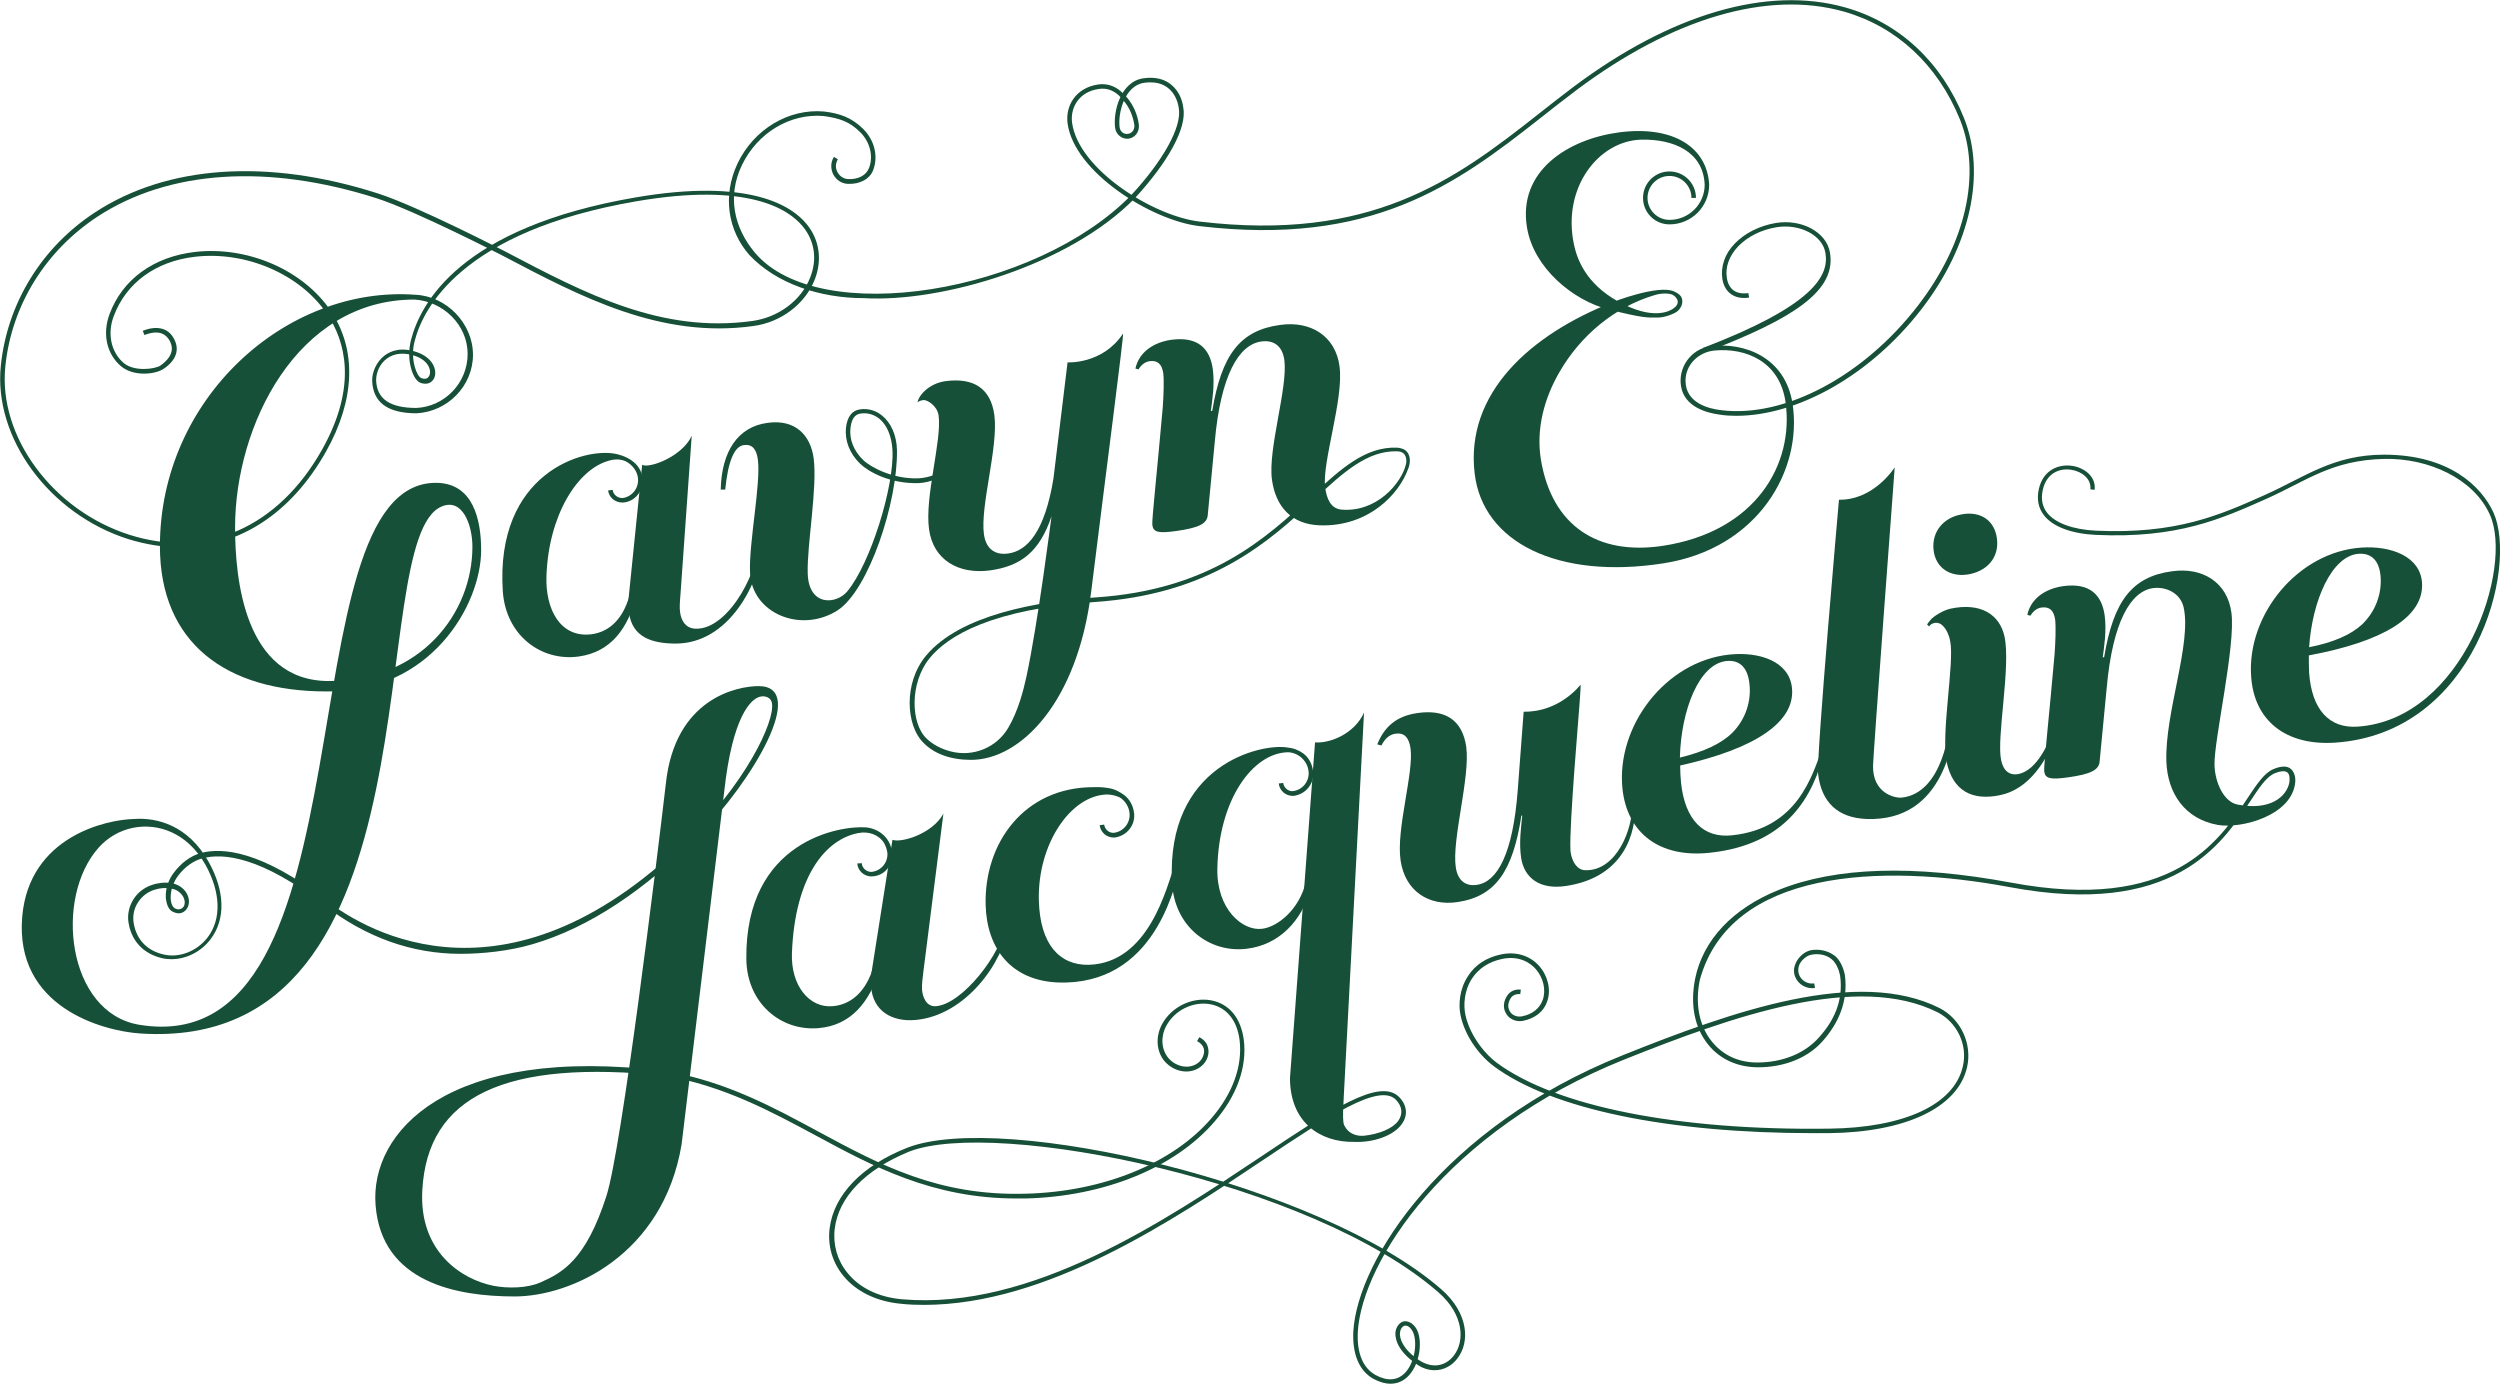 <?xml version="1.0" encoding="utf-8"?>
<!-- Generator: Adobe Illustrator 27.0.0, SVG Export Plug-In . SVG Version: 6.00 Build 0)  -->
<svg version="1.1" id="Layer_2_00000148623081663189826550000012230288534962881979_"
	 xmlns="http://www.w3.org/2000/svg" xmlns:xlink="http://www.w3.org/1999/xlink" x="0px" y="0px" viewBox="0 0 888 491.9"
	 style="enable-background:new 0 0 888 491.9;" xml:space="preserve" fill="#175038">
<path d="M580.9,286.6c-0.2,13.4-7.1,25.5-24.7,28.1c-9.2,1.4-14.8-2.8-15.9-10c-0.8-5.4,0-11,0.4-15h-0.3
	c-3,19.7-9.2,28.7-22.6,30.7c-10.3,1.6-18.7-3.9-20.3-14.7c-1.7-11,4.8-31.4,3.5-40c-0.6-3.8-2.2-5.5-5.3-5.1
	c-2.1,0.3-3.8,1.7-5,4.2l-1.5-0.4c2.5-6.2,6.7-10,14.1-11.1c10-1.5,16.1,2.4,17.5,11.9c1.5,10.8-5.2,33.1-3.7,42.9
	c0.7,4.7,3.5,6.8,7.5,6.2c7.4-1.1,12.8-11.3,14.5-33.6l2.1-27.9c12.9,0.2,20.2-9.6,20.2-9.6c0.3,1.8-2.1,25.6-3.3,47.4
	c-0.2,4.2-0.5,9.6-0.2,12.2c0.5,3.3,2.3,6.2,5.1,6.3c11.5,0.4,17.1-15.5,16.6-22.8L580.9,286.6L580.9,286.6z"/>
<path d="M648.1,266.3c-3.9,16.6-13.4,33.7-40.8,36.6c-17.8,1.9-29.3-6.9-31-22.7c-2.3-22.2,15.2-45.3,38-47.7
	c10.7-1.1,21.2,2.4,22.2,11.8c1.3,12.2-13.2,21.7-39.7,27.6c0,2,0.1,4.1,0.3,6.1c1.4,13.3,8,19.8,18.1,18.7
	c23.3-2.4,28.5-21.3,32-30.7L648.1,266.3L648.1,266.3z M615.4,260.2c4.7-4.8,6.7-11.2,6-17.3c-0.6-5.9-3.6-8.6-8.2-8.1
	c-9.7,1-16.1,17.5-16.5,34.3C605.3,267,611.5,264.1,615.4,260.2L615.4,260.2z"/>
<path d="M695.2,249.9c-0.6,12.7-4.5,42-32.2,41c-10.2-0.4-16-5.9-17.2-15.9c-0.7-5.9,7.4-97.5,7.4-97.5C665.7,177.7,673,166,673,166
	s-7.7,102.8-7.7,106.1c-0.1,9.5,7.5,11.5,10.3,11.2c13.8-1.6,17.5-22.4,17.4-33.7L695.2,249.9L695.2,249.9z"/>
<path d="M684.5,221.8c0.4-0.6,0.7-1,1.3-1.7c0.9-1.1,4.3-3.3,7-3.9c10.8-2.3,17.5,2.1,19.2,9.9c2.3,10.7-2.9,36-1.2,43.9
	c0.8,3.9,3.1,5.6,6.3,4.9c12.7-2.8,18.8-37.2,16.1-43.2l2.3-0.5c0.8,12.4-4.9,46.9-24.9,51.2c-10.2,2.2-16.9-1.6-19.1-11.5
	s2.8-35.6,1.2-43.2c-0.5-2.6-1.7-4.9-3.3-6c-1.4-0.9-3.3-0.5-4.2,0.8l0,0L684.5,221.8L684.5,221.8z M696.3,182.8
	c6.4-1.4,11.5,1.4,12.8,7.3c1.5,6.8-2.3,12.3-9.3,13.8c-6.1,1.3-11.5-1.4-12.8-7.3C685.6,189.8,689.6,184.2,696.3,182.8z"/>
<path d="M358.2,328.6c-1.7,13.2-15.3,32.2-33.1,33.7c-8.2,0.7-15-3.1-15.7-11.8c-0.1-1.6,0-3.6,0.2-5.3l7.4-46.9
	c3.2,1.2,14.3-2.2,18.1-9.3l-7.1,56c-0.3,2.5-0.6,4.7-0.5,6.5c0.2,2.6,1.5,6.2,5,5.9c9.4-0.8,23.1-18.6,24.6-28.7L358.2,328.6
	L358.2,328.6z"/>
<path d="M314,299.4c-1.9-3-5.6-4.2-9.1-3.5c-11.4,2.1-22.5,15-23.6,42.5c-0.5,11.7,6.2,19.7,14.4,19c5.3-0.4,11.1-3.7,14.2-12.9
	l2.4,0.5c-3.6,10.9-9.9,19.2-21.6,20.2c-13.4,1.1-25.4-8.9-25.6-24.5c-0.5-42.2,33.5-47.6,42.7-46.8c6.2,0.7,10.6,6.4,8.5,12.7
	c-1,2.9-3.8,4.7-6.8,4.7l0,0c-2.6,0-4.8-2-5-4.6l1.6-0.1c0.1,1.7,1.6,3.1,3.4,3.1l0,0c3.4-0.3,6-3.3,5.7-6.8
	C315,301.6,314.6,300.5,314,299.4L314,299.4z"/>
<path d="M457.2,265.5c2.2,0.2,4,0.9,5.7,2.1c2,1.5,3.2,3.8,3.5,6.3c0.3,2.1-0.3,4.2-1.6,5.8c-1.3,1.7-3.2,2.7-5.3,3
	c-0.1,0-0.2,0-0.3,0c-2.6,0-4.7-1.9-5-4.4l1.6-0.2c0.2,1.7,1.8,3.1,3.5,2.9c1.6-0.2,3.1-1,4.2-2.4c1-1.3,1.5-3,1.3-4.6
	c-0.2-2.1-1.3-3.9-2.9-5.2c-1.3-1-2.9-1.6-4.5-1.6c-12.4,0.3-24.5,16.7-25,41.3c-0.3,14.5,9,22.3,15.9,21.4
	c5.3-0.6,13.3-6.7,15.6-16.9l1.6,3c-3.2,11-11,19.6-22.7,21c-13.3,1.6-25.7-7.9-26.5-23.5C414.1,271.6,447.9,264,457.2,265.5
	L457.2,265.5z"/>
<path d="M393.2,282.2c-12.9,0.3-24.7,17.6-24.2,37.6c0.4,15.7,7.4,23.1,17.7,22.9c21.1-0.6,27.6-26.7,30.8-36.5
	c0.1-0.4,0.2-0.8,0.4-1.1l2.1-0.1c0,0.5-0.1,1.3-0.6,2.7c-1.7,3.9-7.4,40.4-40.8,41.3c-19.4,0.5-28.1-12.2-28.5-27.5
	c-0.6-22.2,13.8-41.9,38.3-41.9c1.6,0,2.7-0.1,5.2,0.3c2.5,0.4,4,1.3,5.7,2.5c2,1.5,3.2,3.8,3.5,6.3c0.3,2.1-0.3,4.2-1.6,5.8
	c-1.3,1.7-3.2,2.7-5.3,3c-0.1,0-0.2,0-0.3,0c-2.6,0-4.7-1.9-5-4.4l1.6-0.2c0.2,1.7,1.8,3.1,3.5,2.9c1.6-0.2,3.1-1,4.2-2.4
	c1-1.3,1.5-3,1.3-4.6c-0.2-2.1-1.3-3.9-2.9-5.2C397,282.7,394.8,282.2,393.2,282.2z"/>
<path d="M271,193.2c-1,13.3-11.8,35.6-31.3,35.4c-8.3-0.1-15.1-2.3-16.3-11c-0.2-1.6-0.2-3.6-0.1-5.3l4.8-47.2
	c2.5,1.4,14.2-2.9,17.6-10.3l-4,56.4c-0.2,2.5-0.4,4.7-0.1,6.5c0.4,2.6,1.8,5.4,5.3,5.6c12.4,0.7,24.1-23.4,21.8-31.5L271,193.2
	L271,193.2z"/>
<path d="M222.7,164.1c-1.9-1.1-4.2-1.1-6.3-0.5c-11.3,3-21.6,19.5-22.3,41.1c-0.4,11.7,4.9,21.9,15.9,20.6
	c5.5-0.7,10.9-4.3,13.6-13.7l2.4,0.3c-3,11.1-8.8,19.7-20.5,21.3c-13.3,1.8-25.8-7.5-26.9-23.1c-2.8-42.1,29-51.5,40.5-48.8
	c5.5,1.3,9.6,4.8,9.1,10.4c-0.4,3.6-3.2,6.5-6.8,6.8c-0.1,0-0.3,0-0.4,0c-2.5,0-4.7-1.8-5-4.3l1.6-0.2c0.2,1.7,1.8,3,3.6,2.9
	c3.4-0.5,5.8-3.6,5.4-7.1C226.3,167.3,224.7,165.3,222.7,164.1L222.7,164.1z"/>
<path d="M301,210c8.2-9.9,16.7-37.3,16-50.2c-0.3-5-2-8.9-4.7-11.1c-1.5-1.2-3.4-1.9-5.3-1.9c-0.4,0-0.8,0-1.3,0.1
	c-1.3,0.2-3.1,0.9-3.6,5s1.1,8.2,4.5,11.5c2.7,2.6,10.6,6.8,19.5,6.5c7.8-0.2,19.4-7.8,18.5-14.5l1.6-0.2c1,7.6-11.6,16.1-19.9,16.4
	c-10.1,0.3-17.8-4-20.8-6.9c-3.8-3.7-5.5-8.3-5-12.9c0.5-3.8,2.1-6,5-6.4s5.6,0.4,7.8,2.2c3.1,2.5,5.2,6.9,5.3,12.3
	c0.3,18.4-10,49.7-21.1,56.9c-13,8.3-30.6,1.1-31.1-13.6c-0.4-10.4,3.9-31.6,2.8-39.9c-0.5-3.9-2.1-5.6-5-5.2
	c-3.3,0.4-5.6,5.6-6.6,15.8H256c0.3-13.6,6.1-22.3,16.6-23.7c10-1.4,15.3,4.5,16.4,12.5c1.4,10.5-2.4,30.9-2.1,40.9
	C287.2,215.6,297.2,214.7,301,210L301,210z"/>
<path d="M296.5,436.4c-0.7,5.7,0.9,11.3,4.5,15.7c4.3,5.4,11.2,8.7,19.4,9.4c45.8,4,93.1-27.7,128-51c24.1-16.1,41.5-27.8,48.5-20.9
	c2.9,2.9,3.3,6.5,1,9.7c-2.8,4-9.9,6.6-16.9,6.3c-12.3,0.2-22.8-7.1-22.8-22.7l0,0l8.9-119.2c5.5,0.4,14.1-3.2,17.4-10.6l-7.2,136.5
	c-0.2,3.9-0.4,7.1-0.1,9.2c0.1,0.5,0.2,0.9,0.5,1.3c1.3,2.5,4.1,3.6,6.9,3.3c5.4-0.6,10.1-2.6,12-5.2c1.8-2.5,1.5-5.2-0.8-7.6
	c-6-6-23.9,5.9-46.5,21c-33,22.1-77.5,51.9-121.2,51.9c-2.7,0-5.4-0.1-8.1-0.4c-8.6-0.8-15.9-4.3-20.5-10
	c-3.9-4.8-5.6-10.8-4.8-16.9c1.5-11.8,11.5-22.2,27.5-28.5c33.9-13.3,147.3,13.1,189.8,50.3c9.7,8.5,10.2,18.8,5.6,24.6
	c-1.8,2.4-4.7,4.1-8,4.1c-2,0-4.3-0.6-6.5-2.2c-7.7-5.3-7.6-10.2-7.4-11.6c0.3-1.7,1.4-3.1,2.7-3.5c1.6-0.4,3.4,0.5,4.6,2.4
	c2.4,3.8,1.6,12.4-2.7,16.9c-1.8,1.9-4,2.8-6.4,2.8c-1.9,0-3.9-0.6-6-1.7c-5.1-2.8-7.6-8.8-7.2-16.9c1.5-25.4,32.1-72.6,95.5-98
	c39.3-15.8,83.8-31.4,112.8-16.8c7.5,3.9,11.6,12.7,9.7,21c-3.3,14.3-21.7,23.1-49.2,23.4c-1.7,0-3.5,0-5.2,0
	c-51.8,0-93-8.5-113.6-23.7c-5.8-4.3-10.5-11.4-11.9-18.1c-0.8-3.7-0.5-9.3,2.7-14.1c2.6-4,6.5-6.5,11.7-7.6
	c5.3-1.1,10.2,0.4,13.5,4.1c3.1,3.5,4.3,8.4,2.9,12.5c-1.2,3.7-4.3,6.1-8.6,7c-2.1,0.4-4.1-0.3-5.4-1.7c-1-1.2-2.4-3.6-0.4-7
	c1.1-1.8,2.8-2.6,5-2.4l-0.2,1.6c-1.6-0.1-2.8,0.4-3.5,1.6c-1.1,1.9-1,3.6,0.2,5.1c0.9,1,2.4,1.5,3.9,1.2c3.7-0.7,6.3-2.8,7.4-5.9
	c1.2-3.5,0.2-7.8-2.5-10.9c-1.7-1.9-5.5-4.9-11.9-3.6c-4.7,1-8.3,3.3-10.7,6.9c-2.9,4.4-3.1,9.6-2.4,12.9
	c1.3,6.3,5.9,13.2,11.3,17.2c21,15.4,63.9,24,117.8,23.3c26.7-0.3,44.5-8.5,47.6-22.1c1.8-7.6-2-15.6-8.9-19.2
	c-28.5-14.3-72.5,1.2-111.5,16.8c-62.8,25.2-93,71.7-94.5,96.6c-0.4,7.6,1.8,12.9,6.3,15.4c4.2,2.3,7.8,2,10.5-0.8
	c3.7-3.9,4.5-11.7,2.5-15c-0.8-1.3-1.8-1.9-2.7-1.7c-0.8,0.2-1.4,1.1-1.6,2.2c-0.4,2.4,1.2,6.3,6.7,10c4.5,3,9.3,2.4,12.4-1.6
	c4-5.2,3.5-14.6-5.4-22.4c-45-39.4-157.5-62.1-188.2-50C307.3,415.5,297.9,425.2,296.5,436.4z"/>
<path d="M604.6,123.7c39-14.9,45.2-25.5,43.8-33.8c-1-6.3-9-10.5-17.3-9.2c-5.5,0.9-10.3,3.3-13.7,6.8c-3.2,3.4-4.7,7.4-4,11.4
	s3.4,5.8,7.6,5.2l0.3,1.6c-5,0.8-8.7-1.7-9.5-6.5c-0.7-4.4,0.8-9,4.4-12.7c3.6-3.7,8.7-6.3,14.6-7.3c9.2-1.5,18,3.3,19.2,10.5
	c2,11.9-8.9,21.4-38.5,33.2L604.6,123.7L604.6,123.7z"/>
<path d="M885.7,182.1c-4.3-9.4-15.8-20.6-38.9-20.6c-18.1,0-28.2,8-42.3,14.3c-16.1,7.2-31.4,14-60,12.7c-8.2-0.4-14.5-2.7-17.4-6.4
	c-1.7-2.2-2.2-4.9-1.5-8.1c1.4-6.3,6.4-7.8,10.3-7.1c3.6,0.6,7,3.2,6.6,6.9l1.5,0.2c0.6-4.6-3.5-7.8-7.8-8.5
	c-4.9-0.8-10.5,1.4-12,8.2c-0.8,3.6-0.2,6.7,1.8,9.3c3.1,4.1,9.9,6.6,18.5,7c29,1.3,44.3-5.6,60.7-12.9c14.1-6.3,23-13.7,41.8-14.1
	c15.5-0.3,31.6,6.9,37.4,19.8c8.5,18.8-9.4,72.8-47,75.3c-10,0.7-16.3-6-17.2-19.2c-0.1-2-0.1-4.1-0.1-6.1
	c26.4-4.9,41-13.7,40.2-25.8c-0.6-9.3-10.9-13.2-21.5-12.5c-22.5,1.5-40.7,23.7-39.2,45.7c1,15.6,12.1,24.7,29.7,23.6
	C879.3,260.5,894.4,201.5,885.7,182.1L885.7,182.1z M837.8,196.7c4.6-0.3,7.4,2.5,7.8,8.3c0.4,6-1.8,12.2-6.6,16.8
	c-4,3.7-10.2,6.4-18.8,8.1C821.3,213.4,828.2,197.4,837.8,196.7L837.8,196.7z"/>
<path d="M182.8,460.5c-20.5,0-47.3-4.9-49.4-32.5c-2-25.4,24.8-57.3,103.4-47.5c21.1,3.7,37.7,12.7,53.8,21.4
	c21.9,11.8,42.6,23,73.8,22.1c27.4-0.7,52.1-10.7,65.9-26.8c7.6-8.8,11.1-18.6,10-27.8c-0.9-7-4.6-11.6-10.4-12.7
	c-6.1-1.1-12.7,2.1-15.7,7.8c-2,3.8-1.7,8.3,0.8,11.3c1.4,1.6,3.1,2.6,5.3,3c2.6,0.4,5.2-0.6,6.5-2.6c0.6-0.9,1.1-2.3,0.8-3.7
	c-0.3-1.1-1.1-2-2.4-2.7l0.8-1.4c1.7,0.9,2.8,2.2,3.1,3.8c0.6,2.4-0.6,4.4-1,5c-1.7,2.5-4.9,3.8-8.1,3.3c-2.5-0.4-4.6-1.6-6.3-3.5
	c-3-3.5-3.3-8.7-1-13.1c3.3-6.2,10.6-9.8,17.4-8.6c6.5,1.2,10.7,6.3,11.7,14.1c1.2,9.6-2.5,19.9-10.4,29
	c-14.1,16.4-39.2,26.6-67.1,27.3c-1.1,0-2.1,0-3.2,0c-29.9,0-51-11.4-71.4-22.4c-16-8.6-32.5-17.5-53.3-21.2
	c-56.9-5.9-84.6,7.1-86.4,40.7c-1.2,21.7,13.8,31.6,25.2,33.9c5.1,1,12.1,0.9,16.8-1.2c7.7-3.4,16.1-7.9,23.4-30.7
	c5.4-16.8,17.8-118.1,21.1-146.4c3.2-30.4,25.4-34.7,33-34.7c17.5,0.1-1.8,33.4-21.8,53.6c-18.4,18.6-38.3,32.2-58.6,38.1
	c-8.2,2.4-17.7,3.4-25.5,3.4c-17.3,0-33.5-5.8-48.5-17.3c-22.4-17.3-35.9-18.6-43.3-16.6c-3.2,0.9-6,3-8.1,5.6
	c-1.5,1.8-2.5,4-2.9,6.2c-0.5,3,0.1,5,1.1,5.8c1.2,0.9,2.8,0.5,3.4-0.6c0.8-1.5,0.1-4-2.3-5.5c-2.5-1.5-7.5-1.4-11.1,1.1
	c-2.2,1.5-5.3,5.2-4.4,10.5c1.1,6.3,5.3,9.8,10.5,11c5.6,1.4,12-1.1,15.8-6.1c4.9-6.5,4.6-15.9-0.8-25.7c-3.4-6-7.7-9.6-12.1-11.6
	c-8.9-4-19.2-1.9-25.8,5.4c-16,17.8-11.3,58.8,14.4,63c84.6,13.9,50.5-192.5,105.3-192.5c13.5,0,16.1,13.5,16.1,23.9
	c0,19.5-18,50.8-55,50.2c-35.7,0-59.1-17.3-59.1-51.6c0-52.4,44.8-92.7,90.8-89.3c11,0.5,20.4,10.2,20.4,21.3s-9,20.2-20,20.8
	c-10.4,0-15.5-3.9-15.8-11.5c-0.1-2.8,1.3-6.7,4.5-9.1c2.2-1.6,5.9-3.1,11.7-1c3.3,1.2,5.6,3.5,6.1,6.2c0.3,1.7-0.1,3.2-1.2,4.1
	c-1,0.9-2.4,1-3.9,0.5c-1.6-0.6-2.8-2.8-3.5-5.6c-0.8-3.2-0.7-6.5,0.1-9.7c3.4-13,17.4-39.9,79.9-50.6c40.4-6.9,55.4,3,60.7,9.6
	c4.5,5.5,5.5,12.7,2.8,19.6c-3.4,8.7-12,15.2-21.8,16.5c-32.8,4.6-61.2-10.3-88.7-24.8c0,0-31.2-16.1-45.2-20.6
	c-38.6-12.3-73.7-10-99,6.5C16.1,89.1,4.1,108.5,1.9,130.1C-0.7,155,18.7,181.3,46.1,190c27.2,8.6,52.8-2.7,68.3-30.3
	c12.8-22.8,8.1-38.8,1.8-48.1c-9.4-14.1-28.7-22.5-46.9-20.4c-14,1.6-24.5,9.3-28.9,21.1c-2.4,6.3-0.9,12.9,3.6,16.7
	c3.8,3.1,11,2.1,12.9,0.9c0.3-0.2,5.3-3.4,3.9-7.6c-0.6-1.8-1.6-3-3-3.7c-1.7-0.8-3.9-0.6-6.5,0.4l-0.6-1.5c3-1.2,5.7-1.3,7.8-0.4
	c1.8,0.8,3.1,2.4,3.9,4.6c1.8,5.3-3.3,8.7-4.6,9.5c-3.2,1.9-10.5,2.5-14.8-1.1c-5.1-4.3-6.7-11.5-4.1-18.5
	c4.6-12.4,15.7-20.4,30.3-22.1c18.8-2.2,38.7,6.5,48.4,21.1c9.2,13.8,8.5,31.5-1.8,49.8c-12.4,22.1-31.1,34-51.9,34
	c-6,0-12.1-1-18.3-2.9c-28.1-8.9-48-36-45.3-61.7c2.3-22.1,14.5-42,33.5-54.4c25.7-16.8,61.4-19.2,100.4-6.7
	c14.1,4.5,45.4,20.7,45.4,20.7c28.5,15,55.4,29.1,87.7,24.6c9.3-1.3,17.4-7.4,20.5-15.5c2.5-6.3,1.6-12.9-2.6-18
	c-5.1-6.3-19.6-15.8-59.2-9c-62.2,10.7-75.8,38.2-78.7,49.6c-0.8,3-0.8,6.1,0,9.1c0.6,2.2,1.5,3.8,2.4,4.1c1,0.4,1.8,0.3,2.3-0.2
	c0.6-0.5,0.9-1.5,0.7-2.6c-0.4-2.2-2.3-4-5-5c-4-1.4-7.6-1.1-10.2,0.8c-2.8,2-3.9,5.3-3.9,7.7c0.2,6.7,4.9,9.9,14.3,9.9
	c10.1-0.5,18.2-8.9,18.2-19.2s-8.7-18.7-18.9-19.3c-41.8,0-63.7,44.9-63.7,80.9c0,17.7,3.1,54.6,33.3,54.6c32.7,0,51-24.1,51-47.7
	c0-7.9-3.6-17.4-10.9-14.3c-28.4,11.7,1.8,194.2-107,187.2c-13.4-0.9-44.8-9.3-42-41.6c2.5-28.4,29.9-34.4,39.7-34.6
	c8.1-0.6,19.2,2.2,26.5,15.2c5.8,10.4,6.1,20.4,0.7,27.5c-3.4,4.5-8.7,7.1-13.9,7.1c-1.2,0-2.3-0.1-3.5-0.4
	c-5.8-1.4-10.5-5.4-11.7-12.3c-0.9-4.8,1.4-9.6,5.1-12.1c3.8-2.6,9.6-3.2,12.9-1.2c3.3,2,4.1,5.5,2.9,7.7c-0.8,1.5-2.7,2.9-5.5,1.3
	c-1.2-0.7-2-2.5-2.2-4.8c-0.2-3.2,0.9-6.4,2.9-9c2.4-3.2,5.8-5.9,9.5-6.9c7.7-2.1,21.7-0.8,44.7,16.9c14.2,11,65.5,41.6,130.5-24
	c20.6-20.8,30.1-43,27.3-47.2c-0.6-1-2.1-1.7-4-1.2c-2.8,0.8-9.6,6.2-12.6,34l-15.1,125C235.5,445.9,202.8,460.5,182.8,460.5
	L182.8,460.5z"/>
<path d="M607.1,65.6c0,7.8-6.3,14.1-14.1,14.1c-5.2,0-9.4-4.2-9.4-9.4s4.2-9.4,9.4-9.4s9.4,4.2,9.4,9.4h-1.6c0-4.3-3.5-7.8-7.8-7.8
	s-7.8,3.5-7.8,7.8s3.5,7.8,7.8,7.8c6.9,0,12.5-5.6,12.5-12.5c-0.5-11.8-11.1-16.2-22.4-16c-15.1,0.3-28.4,16.9-24,37.4
	c1.1,5,4.1,13.6,15.5,20c12.7,7.1,18.7,3.4,19.9,2.5c1-0.7,1.6-1.7,1.4-2.7c-0.2-0.8-1-1.7-1.8-2.1c-1.2-0.5-3.7-0.7-6.3,0.1
	c-14.3,4.2-26.5,14.5-33.9,27.4c-5.4,9.3-8.3,20.1-6.6,30.9c3.9,23.9,20.4,34.2,43.2,30.8c33.2-5,46.9-29.1,43.7-51.2
	c-2.1-14.4-14.2-19.2-25.1-18.2c-5.8,0.5-10.5,5.1-10.4,10.9c0.1,7.7,8.1,9.8,12.7,10.3c22.5,2.8,50.6-12.1,69.9-37.2
	c17-22.1,22.6-46.8,14.9-66C688.3,23,673.6,9.4,654.9,4.1c-27-7.6-60.7,2.3-94.8,27.8c-4.4,3.3-8.7,6.7-12.9,10
	c-30.2,23.8-60,45.7-121.3,38.4c-16.8-2-44.4-19.1-46.7-36.5c-0.8-6,2.7-12.6,10.9-13.8c2.9-0.4,5.7,0.4,8.1,2.5
	c1.4,1.3,2.4,2.5,2.4,2.5c2,2.5,3.4,5.6,3.9,9.1c0.3,2.2-0.8,4.2-2.7,4.9c-1.2,0.5-2.6,0.3-3.7-0.4s-1.8-1.8-2-3.1
	c-0.8-5.8,1.9-16.6,10.1-17.7c4.2-0.6,7.7,0.3,10.2,2.6c2.1,1.9,3.5,4.6,3.9,7.8c1.4,7.3-5.6,19.6-17.2,32.2
	c-23.3,23.9-68.9,37.1-96.2,35.5c-15.6,0-31.1-5.1-40.7-15.3c-7.6-8.6-9.7-21-4.2-32.6c5.8-12.1,18.1-19.5,30.7-18.4
	c5.6,0.7,9.7,2.1,13.8,6.1c4.1,4,5.5,9.7,3.7,14.6c-1.2,3.3-4.8,5.2-9.1,5c-2.1-0.1-4-1.3-5.1-3.3c-1-2-1-4.2,0.1-6.1l0.1-0.2
	l1.4,0.9c-0.9,1.5-0.9,3.2-0.1,4.6c0.8,1.4,2.1,2.3,3.7,2.4c3.6,0.2,6.5-1.3,7.5-4c1.6-4.2,0.3-9.3-3.3-12.8
	c-3.7-3.6-7.1-4.8-12.9-5.6c-11.9-1-23.5,6-29,17.5c-5.2,10.9-2.9,22,4.6,31c22.8,27.1,99.8,14.4,133.8-20.5
	c11.1-12,18-24.1,16.8-30.8c-0.4-2.8-1.6-5.2-3.4-6.8c-2.2-2-5.2-2.7-8.9-2.2c-7,1-9.4,10.9-8.7,15.9c0.1,0.8,0.6,1.5,1.2,1.9
	c0.7,0.4,1.5,0.5,2.3,0.2c1.2-0.4,1.9-1.7,1.7-3.1c-0.5-3.2-1.7-6-3.6-8.3c-0.8-1.1-2.1-2.3-2.1-2.3c-2.1-1.8-4.4-2.5-6.9-2.1
	c-7.2,1-10.2,6.8-9.5,12c2.3,16.7,29,33.2,45.3,35.1c60.6,7.2,90.2-14.4,120.1-38c4.2-3.3,8.5-6.7,12.9-10
	c34.5-25.8,68.7-35.8,96.2-28.1C674.6,8,689.6,22,697.6,41.9c7.9,19.7,2.4,45.2-15,67.8c-18.1,23.5-44,38-65.9,38
	c-1.9,0-3.8-0.1-5.7-0.4c-4.7-0.6-12.7-2.7-13.9-10.1c-1.1-6.7,3.5-13.1,10.2-14.2c12.3-1.6,26.8,3.9,29.4,20.3
	c3.7,23.7-12.3,51.6-45.9,56.8c-37.2,5.8-64.1-7.3-67-31.9c-3.4-28.5,19.7-49.3,48.9-60.8c0-0.1,16.3-6.4,21.9-3.9
	c1.5,0.7,2.7,1.5,2.9,2.9c0.3,1.6-0.5,3.3-2,4.4c-0.9,0.6-3.9,2-6.8,2c-3.4,0-4.8,0.3-17.4-2.9s-26.5-14.7-28.9-29
	C539,60.7,557,49.4,575.2,47C594.6,44.5,606.4,52.5,607.1,65.6L607.1,65.6z"/>
<path d="M653.6,346.5c-0.4-2-1.4-4.5-3-5.8c-2.2-1.8-5-2-7.1-1.6c-1.8,0.3-3.2,1.7-3.9,2.7s-1,2.3-0.8,3.6c0.5,2.6,3,4.3,5.6,3.9
	l0.3,1.6c-0.4,0.1-0.8,0.1-1.1,0.1c-3,0-5.8-2.2-6.3-5.3c-0.6-3.5,2.5-7.5,6-8.2c2.5-0.4,5.5-0.1,8.3,1.9c2,1.5,3.2,4.4,3.7,6.9
	c1.3,9.7-2.6,17.5-7.8,23.4c-5.2,6-13.6,9.4-23,9.4c-7.2,0-13.5-2.8-17.7-8c-4.9-6-6.5-14.2-4.7-23.4c2.8-13.8,13.3-25,29.7-31.6
	c20.3-8.2,48-9,82.5-2.6c57.1,10.7,73.9-14.6,83.9-29.8c3.4-5.1,6-9.1,9.3-10.5c2.8-1.2,4.9-1.2,6.2-0.1s1.7,3.1,1.6,4.5
	c-0.9,12.1-19.3,16.9-27.6,15.4c-11.6-2.1-17.8-11.2-18.2-22.5c-0.6-17.3,9.1-42,6.1-54.9c-1.2-5-6.3-7.3-10.8-6.7
	c-8,1.1-14.4,12-16.5,35.5l-2.5,26c-0.2,3.2-3.4,4.6-11.1,5.7c-6.4,0.9-8.3,0.5-8.6-2.2c-0.2-1.8,1.8-19.9,3.7-41.6
	c0.3-4.2,0.5-9.4,0.2-12.2c-0.5-3.3-2-4.7-4.9-4.3c-1.4,0.2-2.8,1.1-3.9,2.9l-1.1-0.3c1.3-5.9,6.5-9.3,12.7-10.2
	c9.5-1.3,13.8,3.1,14.8,10.5c0.7,5.4-0.2,11-0.7,14.8l0.5-0.1c3.3-19.8,9.8-28.6,24.2-30.5c10.8-1.5,19.6,4,21,14.7
	c1.6,11.5-6.2,45.2-6,54c0.1,6.1,3.2,13.3,8.3,14.2c11.5,2.2,17.3-2.8,18.3-7.9c0.1-1.1,0.2-2.8-0.7-3.5c-1-0.9-3.1-0.3-4.6,0.3
	c-2.8,1.2-5.4,5-8.6,9.9c-10.2,15.5-27.4,41.4-85.5,30.5c-46.1-8.6-99.2-6.2-110,32.9c-1.8,8.6-0.2,16.5,4.3,22
	c3.9,4.8,9.4,7.4,16.1,7.4c8.9,0,16.8-3.2,21.8-8.8C651.1,363,654.9,355.8,653.6,346.5L653.6,346.5z"/>
<g>
	<path d="M329,232.8c12.1-14.4,39.4-19.2,60.2-20.6c40.7-2.7,60.6-21.1,76.6-36c10.7-9.9,19.2-17.6,30.5-17.2
		c0.8,0.1,1.9,0.3,2.7,0.8c2.5,1.8,1.8,5,1.3,6.4c-3.3,9.5-14.3,20.9-31.4,20.4c-10.2-0.3-15.8-6.7-17.1-16.2
		c-1.5-10.8,5.7-32.8,4.4-42.5c-0.7-5.1-3.8-7.2-8.2-6.6c-8,1.1-14.4,12-16.5,35.5l-2.5,26.1c-0.2,3.2-3.4,4.6-11.1,5.7
		c-6.4,0.9-8.3,0.5-8.6-2.2c-0.2-1.8,1.8-19.9,3.7-41.6c0.3-4.2,0.5-9.4,0.2-12.2c-0.5-3.3-2-4.7-4.9-4.3c-1.4,0.2-2.8,1.1-3.9,2.9
		l-1.1-0.3c1.3-5.9,6.5-9.3,12.7-10.2c9.5-1.3,13.8,3.1,14.8,10.5c0.7,5.4-0.2,11-0.7,14.8l0.5-0.1c3.3-19.8,9.8-28.6,24.2-30.5
		c10.8-1.5,19.6,4,21,14.7c1.6,11.5-6.3,34.3-5.1,43c0.5,3.9,1.9,7.5,5.7,7.9c12.5,1.1,21.4-9.3,23-16.1c0.3-1.1,0.2-3.3-1.2-4.1
		c-0.8-0.5-1.3-0.4-1.9-0.5c-10.6-0.3-19.1,7.4-29.5,17.1c-7.9,7.4-16.9,15.7-29.2,22.6c-14.2,8-30,12.5-48.3,13.8
		c-37.1,2.5-52.7,12.1-59.1,20c-7.1,8.7-6.8,23.2-1,28.6c2.1,2,5,3.6,8.5,4.5l0,0c8,2.1,16.4-1.4,20.5-8.5c3.4-5.8,5.3-13,6.4-18.1
		c4.1-19,8.9-56.9,8.9-56.9c-4.3,12.8-11.1,17.7-21.8,19.2c-11.1,1.5-20.2-3.6-21.7-14.6c-1.6-11.6,4.6-31.5,3.4-40.4
		c-0.5-3.6-4.2-5.7-5.5-5.5s-2,0.8-2,0.8c0.5-2.7,4.3-6.7,9.8-7.5c10.2-1.4,16.2,2.6,17.5,12c1.5,11.3-5.1,32.4-3.7,42.4
		c0.8,5.6,4.4,7.4,8.6,6.8c6.7-0.9,13-7.6,16.1-26.7l5-41.2c0,0,12.4,0.8,19.7-10.2c0.5-0.7-6.4,52-11.3,91.6
		c-4.8,39.1-24.9,59.8-42.7,59.8c-7.3,0-13.3-2.2-17.1-6.3C322,257.8,320.7,242.7,329,232.8z"/>
</g>
</svg>
